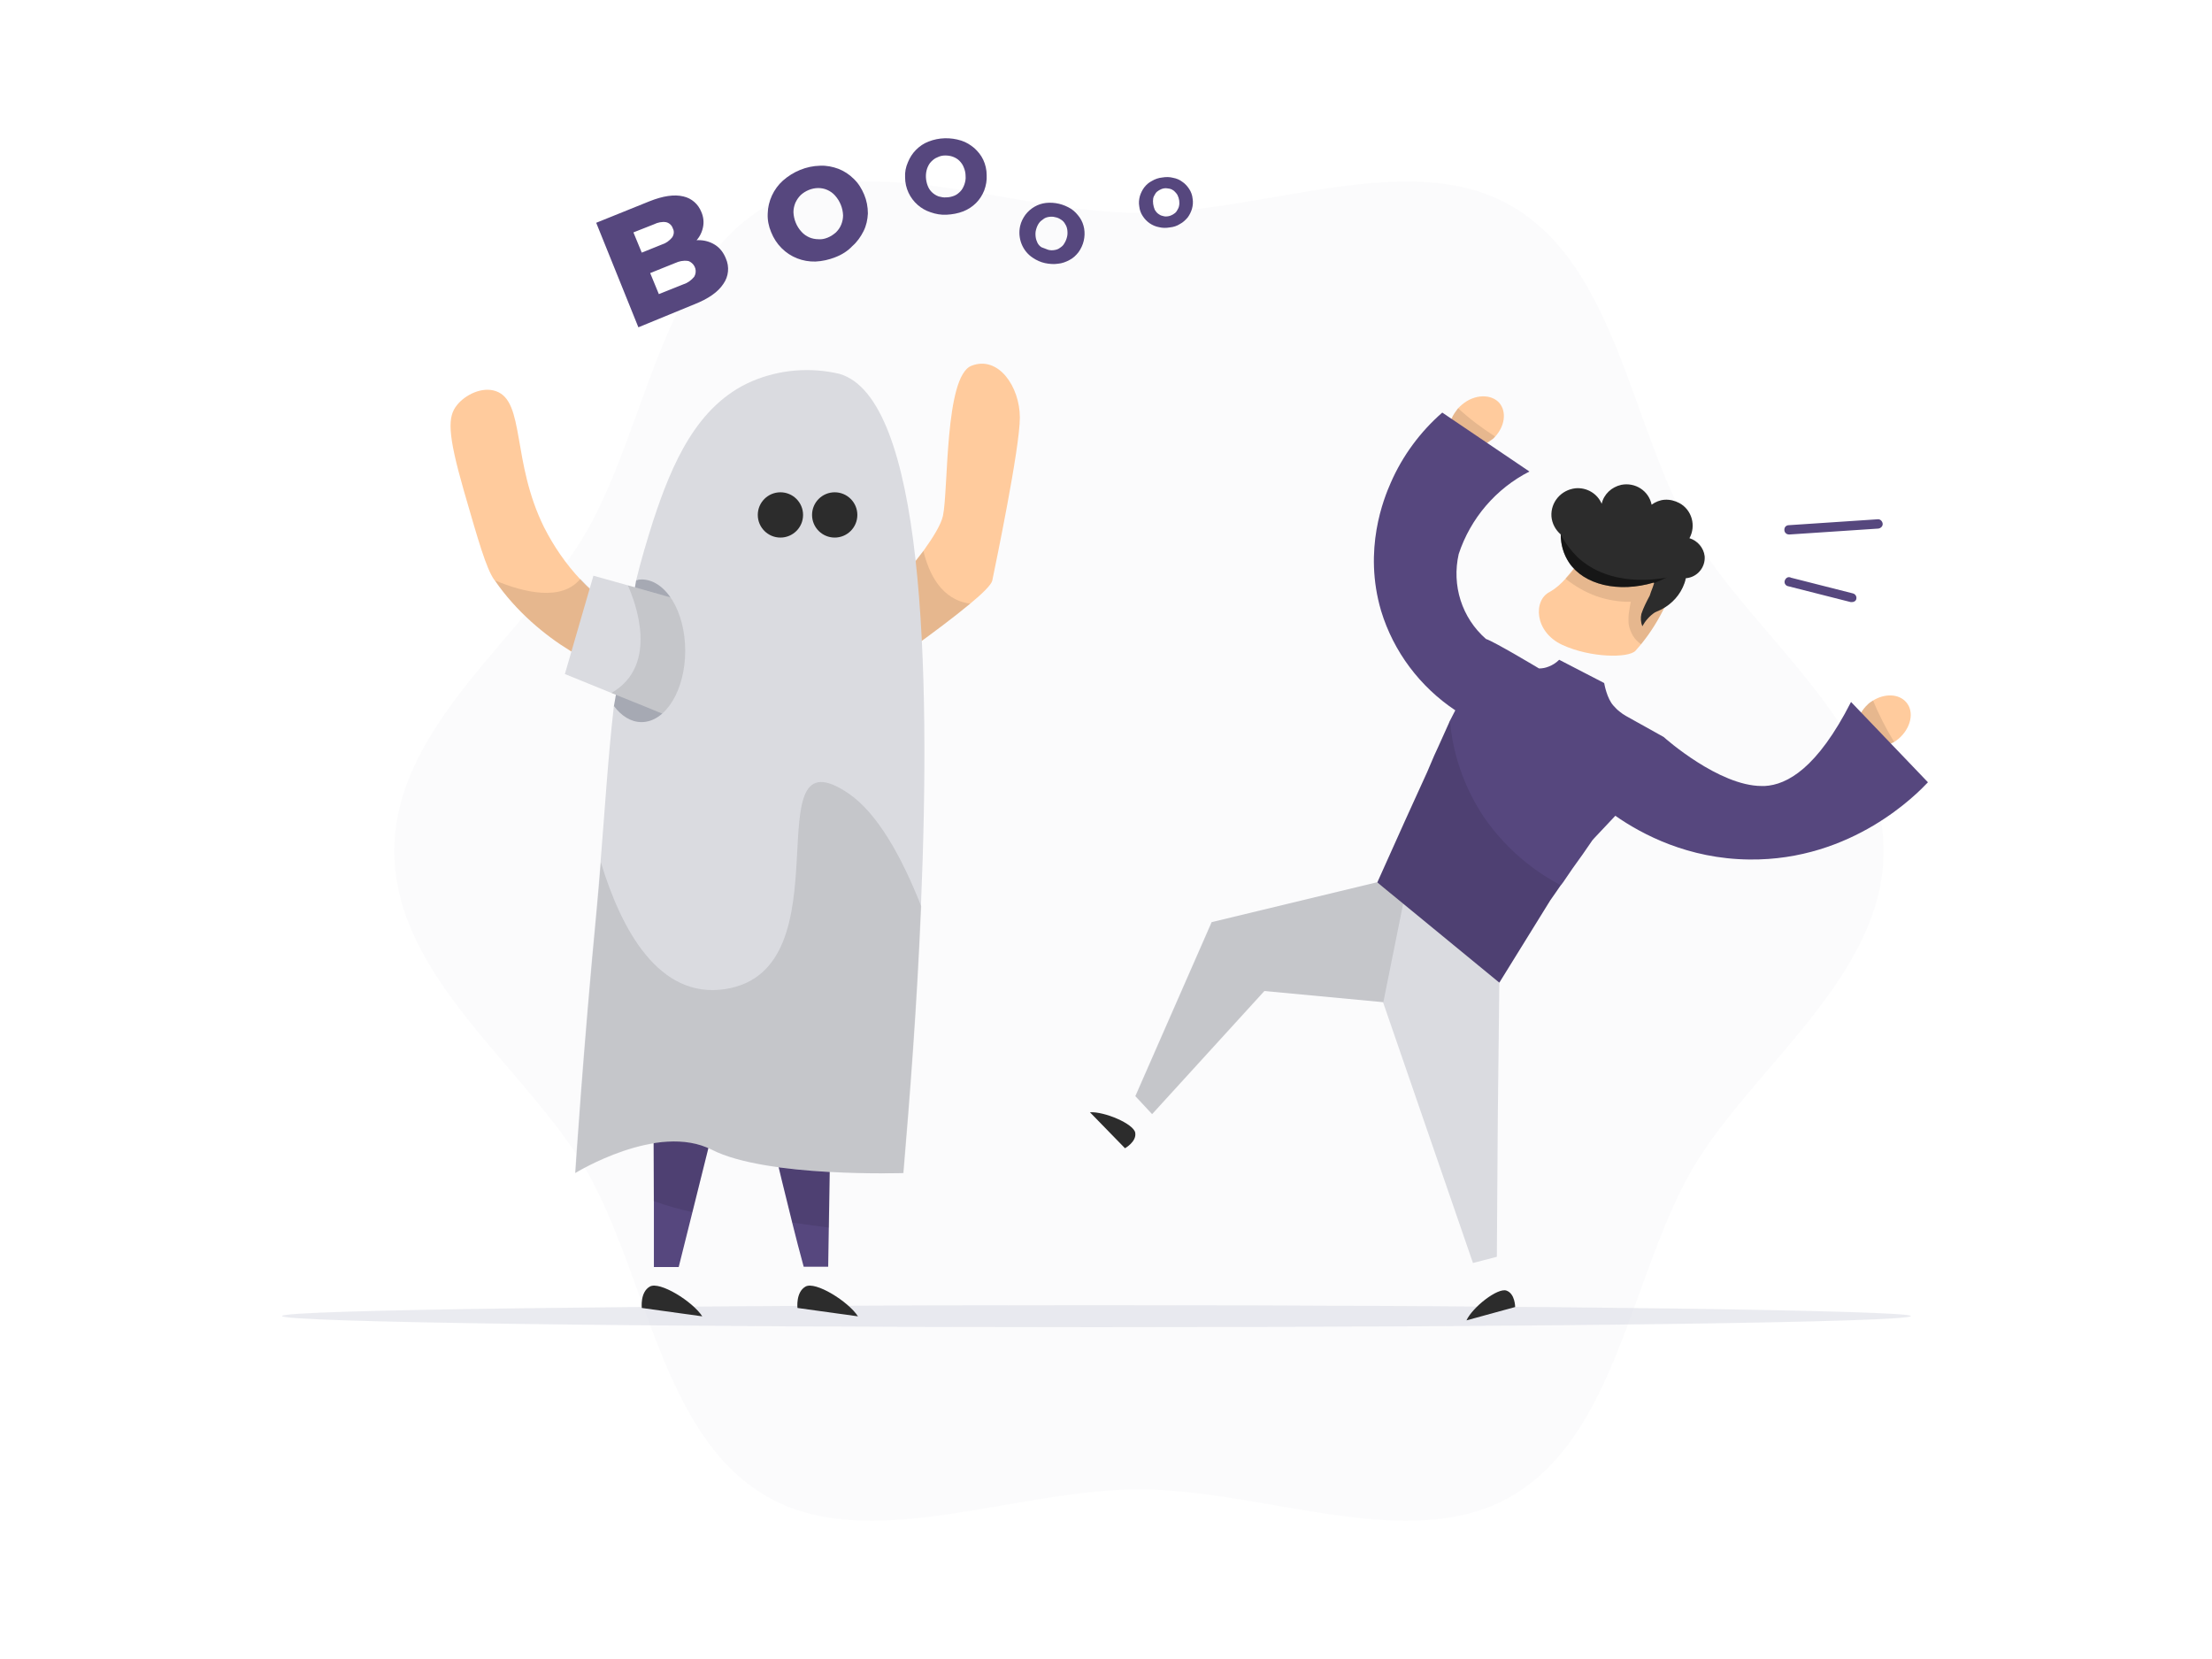 <svg xmlns="http://www.w3.org/2000/svg" width="800" height="600" fill="none" viewBox="0 0 800 600">
    <path d="M681.229 307.822C681.229 353.361 633.11 386.45 611.798 423.241C589.926 461.266 584.542 519.143 546.629 541.128C509.839 562.44 457.457 538.66 411.917 538.66C366.378 538.66 313.996 562.44 277.205 541.128C239.293 519.256 233.909 461.266 212.037 423.241C190.725 386.45 142.605 353.474 142.605 307.822C142.605 262.17 190.837 229.193 212.037 192.402C233.909 154.378 239.293 96.5 277.205 74.515C313.996 53.204 366.378 76.983 411.917 76.983C457.457 76.983 509.839 53.204 546.629 74.515C584.654 96.388 589.813 154.378 611.798 192.402C633.11 229.305 681.229 262.394 681.229 307.822Z" fill="#56477e" style="fill: #56477e; fill: #56477e;" opacity="0.02"/>
    <path d="M691.099 475.959C691.099 478.203 559.191 479.997 396.549 479.997C233.908 479.997 102 478.203 102 475.959C102 473.716 233.908 472.034 396.549 472.034C559.191 472.034 691.099 473.94 691.099 475.959Z" fill="#D6D8E2" opacity="0.5"/>
    <path d="M368.845 151.013C368.845 162.117 359.984 204.516 358.862 210.012C358.526 211.471 355.385 214.611 350.898 218.313C339.345 227.959 319.38 241.756 319.38 241.756L317.473 218.874C323.305 212.592 328.801 206.087 333.961 199.245C337.438 194.421 340.355 189.71 341.028 186.57C343.047 177.148 341.588 136.095 351.347 132.281C361.105 128.467 368.845 139.908 368.845 151.013Z" fill="#FFCB9D" style="fill: #FFCB9D; fill: #FFCB9D;"/>
    <path d="M350.898 218.313C339.345 227.959 319.38 241.756 319.38 241.756L317.473 218.874C323.305 212.592 328.801 206.087 333.961 199.245C335.868 207.208 340.355 216.967 350.898 218.313Z" fill="black" opacity="0.1"/>
    <path d="M223.924 241.531C221.344 244.672 194.425 232.558 178.946 209.9C178.833 209.788 178.833 209.676 178.721 209.676C175.805 205.414 173.113 195.992 167.729 177.372C161.784 156.621 161.896 150.677 165.261 146.526C168.178 142.825 174.347 139.684 179.394 141.479C189.938 145.18 185.003 166.941 196.78 190.72C200.257 197.562 204.632 203.956 209.903 209.564C212.595 212.48 215.624 215.172 218.765 217.752C219.774 223.809 220.896 229.978 221.905 236.035C224.373 239.625 224.373 240.971 223.924 241.531Z" fill="#FFCB9D" style="fill: #FFCB9D; fill: #FFCB9D;"/>
    <path d="M223.926 241.531C221.346 244.672 194.426 232.558 178.947 209.9C189.715 214.387 203.175 217.528 209.905 209.34C212.597 212.256 215.626 214.948 218.766 217.528C219.776 223.585 220.898 229.754 221.907 235.811C224.375 239.625 224.375 240.971 223.926 241.531Z" fill="black" opacity="0.1"/>
    <path d="M230.094 209.788C227.402 225.043 224.71 240.185 222.018 255.44C223.924 259.59 226.504 263.292 229.757 266.544C244.675 281.799 267.221 279.556 271.259 279.107C268.679 253.421 265.987 227.847 263.407 202.161L230.094 209.788Z" fill="#A6A9B3"/>
    <path d="M253.089 218.986C250.509 232.782 247.93 246.691 245.35 260.487C237.274 257.123 229.198 253.87 221.122 250.617L204.297 243.775L214.616 208.218L227.067 211.695C235.704 214.163 244.452 216.63 253.089 218.986Z" fill="#DADBE0"/>
    <path d="M301.77 323.862L301.658 328.348C300.985 366.934 300.312 405.407 299.751 443.992L299.526 458.125H290.665C289.207 452.853 287.861 447.581 286.515 442.197C283.935 431.878 281.355 421.334 278.888 410.566C275.186 394.19 271.933 378.374 269.241 362.896L250.398 438.496L245.462 458.237H236.489C236.489 450.385 236.489 442.422 236.489 434.57L236.265 380.393C236.265 362.559 236.265 344.725 236.152 327.002L277.205 325.095L282.253 324.871L301.77 323.862Z" fill="#56477e" style="fill: #56477e; fill: #56477e;"/>
    <path d="M253.987 476.072L232.115 473.043C232.115 473.043 231.442 467.323 235.031 465.304C238.62 463.285 250.51 470.688 253.987 476.072Z" fill="#2c2c2c"/>
    <path d="M310.294 476.072L288.421 473.043C288.421 473.043 287.748 467.323 291.337 465.304C294.927 463.285 306.816 470.688 310.294 476.072Z" fill="#2c2c2c"/>
    <path d="M269.241 362.783L250.397 438.384C245.686 437.374 240.975 436.028 236.376 434.346L236.264 380.281C246.583 373.215 257.687 367.27 269.241 362.783Z" fill="black" opacity="0.1"/>
    <path d="M301.77 328.348C301.097 366.934 300.424 405.407 299.863 443.992L286.627 442.197C284.047 431.878 281.468 421.334 279 410.566C275.298 394.19 272.046 378.374 269.354 362.896L277.43 324.983L277.654 323.862L282.365 324.759L301.77 328.348Z" fill="black" opacity="0.1"/>
    <path d="M647.018 193.3C646.121 193.3 645.336 192.627 645.336 191.617C645.336 190.608 646.009 189.935 647.018 189.935L679.098 187.804C679.995 187.691 680.781 188.477 680.893 189.374C681.005 190.271 680.22 191.056 679.322 191.169L647.243 193.3H647.018Z" fill="#56477e" style="fill: #56477e; fill: #56477e;"/>
    <path d="M669.788 217.752C669.676 217.752 669.564 217.752 669.339 217.752L646.794 212.032C645.896 211.919 645.223 211.022 645.448 210.125C645.672 209.227 646.457 208.554 647.355 208.779C647.467 208.779 647.579 208.779 647.579 208.891L670.124 214.611C671.022 214.836 671.583 215.733 671.358 216.63C671.246 217.303 670.573 217.752 669.788 217.752Z" fill="#56477e" style="fill: #56477e; fill: #56477e;"/>
    <path d="M253.089 218.986C250.509 232.782 247.929 246.691 245.349 260.488C237.273 257.123 229.197 253.87 221.121 250.617C238.731 240.522 229.534 217.191 227.066 211.695C235.703 214.163 244.452 216.63 253.089 218.986Z" fill="black" opacity="0.1"/>
    <path d="M303.564 135.198C293.02 132.73 281.916 133.627 271.933 137.89C251.967 146.526 242.994 167.838 236.264 188.252C233.909 195.655 231.777 202.834 230.095 209.788C230.768 209.676 231.329 209.564 232.002 209.564C240.751 209.564 247.817 221.117 247.817 235.362C247.817 249.607 240.751 261.161 232.002 261.161C228.188 261.161 224.711 258.917 222.019 255.328C219.888 274.06 218.766 292.567 217.196 311.86C216.747 317.468 216.298 323.189 215.738 329.021C210.802 380.394 207.998 424.251 207.998 424.251C207.998 424.251 237.834 405.743 257.463 415.838C277.093 425.933 326.67 424.251 326.67 424.251C328.914 397.892 331.606 363.569 333.064 327.787C336.765 240.185 333.849 143.947 303.564 135.198ZM301.994 178.942C306.032 178.942 309.284 182.195 309.284 186.233C309.284 190.271 306.032 193.524 301.994 193.524C297.956 193.524 294.703 190.271 294.703 186.233C294.703 182.307 297.956 179.055 301.994 178.942ZM282.477 179.279C286.515 179.279 289.767 182.532 289.767 186.57C289.767 190.608 286.515 193.861 282.477 193.861C278.439 193.861 275.186 190.608 275.186 186.57C275.186 182.644 278.439 179.391 282.477 179.279Z" fill="#DADBE0"/>
    <path d="M333.175 327.787C331.717 363.568 329.025 397.779 326.782 424.251C326.782 424.251 277.204 425.821 257.575 415.838C237.946 405.855 208.109 424.251 208.109 424.251C208.109 424.251 210.914 380.506 215.849 329.021C216.41 323.188 216.858 317.468 217.307 311.86C224.71 336.312 238.282 361.325 262.174 357.736C307.377 350.894 271.371 262.731 307.04 287.071C317.247 294.137 325.996 309.504 333.175 327.787Z" fill="black" opacity="0.1"/>
    <path d="M681.901 269.685C682.911 269.349 684.033 268.9 685.042 268.339C685.603 268.003 686.052 267.666 686.612 267.217C691.099 263.404 692.445 257.459 689.417 253.982C686.725 250.841 681.565 250.729 677.303 253.421C676.742 253.757 676.293 254.094 675.844 254.43L674.611 255.664C671.246 259.478 670.348 264.525 673.04 267.778C674.947 270.134 678.424 270.695 681.901 269.685Z" fill="#FFCB9D" style="fill: #FFCB9D; fill: #FFCB9D;"/>
    <path d="M681.901 269.685C682.91 269.349 684.032 268.9 685.041 268.339C682.125 263.516 679.545 258.581 677.414 253.309C676.853 253.645 676.404 253.982 675.956 254.318L674.722 255.552C671.357 259.366 670.46 264.413 673.152 267.666C674.946 270.134 678.423 270.695 681.901 269.685Z" fill="black" opacity="0.1"/>
    <path d="M525.43 150.452C525.991 149.443 526.664 148.545 527.337 147.648C527.786 147.199 528.234 146.751 528.795 146.302C533.282 142.488 539.451 142.376 542.367 145.853C544.947 149.106 544.162 154.154 540.797 157.855C540.461 158.304 540.012 158.753 539.451 159.089L537.993 160.099C533.618 162.791 528.459 162.678 525.879 159.426C523.636 157.294 523.748 153.705 525.43 150.452Z" fill="#FFCB9D" style="fill: #FFCB9D; fill: #FFCB9D;"/>
    <path d="M525.429 150.452C525.99 149.443 526.663 148.545 527.336 147.648C531.486 151.462 535.973 154.827 540.684 157.855C540.347 158.304 539.899 158.752 539.338 159.089L537.88 160.098C533.505 162.79 528.345 162.678 525.766 159.425C523.634 157.294 523.747 153.705 525.429 150.452Z" fill="black" opacity="0.1"/>
    <path d="M542.254 355.38C542.029 371.869 541.917 388.47 541.693 404.958C541.581 421.446 541.469 438.047 541.356 454.536L532.72 456.779L500.191 362.447L457.232 358.409L416.627 402.939L413.599 399.686L410.57 396.433C419.768 375.458 428.966 354.483 438.163 333.508L498.172 319.038C501.874 321.282 505.463 323.525 509.165 325.656C514.885 330.367 520.606 335.078 526.326 339.789C529.018 342.033 531.822 344.276 534.514 346.407C535.748 347.865 536.982 349.436 538.328 351.006C539.674 352.464 541.02 353.922 542.254 355.38Z" fill="#DADBE0"/>
    <path d="M530.365 477.53L547.975 472.706C547.975 472.706 547.975 467.883 544.835 466.762C541.694 465.64 532.609 472.706 530.365 477.53Z" fill="#2c2c2c"/>
    <path d="M394.193 402.266L406.868 415.277C406.868 415.277 411.131 412.922 410.57 409.669C410.009 406.416 399.353 401.93 394.193 402.266Z" fill="#2c2c2c"/>
    <path d="M607.648 205.975C606.639 208.554 605.18 212.368 603.274 216.855L602.264 219.098C599.909 224.033 596.992 228.744 593.515 233.007L591.496 235.362C588.916 238.054 575.232 237.942 565.025 233.231C554.818 228.52 554.481 216.967 560.538 214.051C562.669 212.817 564.576 211.134 566.259 209.227V209.115C567.493 207.769 568.726 206.311 569.736 204.853C570.633 203.619 571.53 202.385 572.316 201.151C573.437 199.469 573.998 198.459 573.998 198.459L584.654 194.197L604.62 200.927L604.507 201.151C603.386 203.956 603.386 206.311 604.059 207.096C604.171 207.208 604.283 207.321 604.395 207.321C605.068 207.657 606.302 206.872 606.975 206.423L607.312 206.087L607.648 205.975Z" fill="#FFCB9D" style="fill: #FFCB9D; fill: #FFCB9D;"/>
    <path d="M607.535 205.975V206.087C606.638 208.667 605.067 212.48 603.273 216.855L602.263 219.098C599.908 224.033 596.991 228.744 593.514 233.007C592.393 232.222 591.383 231.212 590.598 229.978C589.813 228.632 589.252 227.174 589.028 225.716C588.915 224.033 588.915 222.351 589.252 220.781C589.364 219.771 589.588 218.649 589.813 217.64C585.55 217.752 581.288 216.967 577.362 215.621C573.324 214.163 569.623 212.032 566.258 209.34C567.492 207.994 568.725 206.535 569.735 205.077C571.081 203.507 571.866 202.497 572.427 201.712C572.539 201.6 574.109 199.02 574.109 199.02L584.765 194.646L604.507 201.151H604.619L604.843 201.264C603.721 203.956 603.721 206.199 604.17 207.208C604.17 207.433 604.507 207.545 604.619 207.657C605.404 208.106 606.413 207.096 607.086 206.535C607.311 206.199 607.423 205.975 607.535 205.975Z" fill="black" opacity="0.1"/>
    <path d="M561.099 186.794C561.323 189.374 562.557 191.617 564.464 193.3C564.464 197.001 565.473 200.478 567.492 203.507C572.876 211.471 585.215 214.499 598.114 210.686L598.226 210.798V210.91C597.889 211.919 597.553 213.041 597.104 214.051C596.992 214.387 596.88 214.724 596.768 215.06L596.656 215.397C595.534 217.528 594.412 219.659 593.627 222.014C593.291 223.473 593.403 225.043 593.964 226.501C595.085 224.482 596.656 222.687 598.562 221.454C599.235 221.117 600.021 220.781 600.806 220.444C604.732 218.425 607.76 215.06 609.218 210.91C609.443 210.349 609.555 209.788 609.667 209.227L609.779 209.115C613.817 208.779 616.846 205.19 616.509 201.152C616.173 198.123 613.929 195.543 611.013 194.646C613.481 190.159 611.91 184.439 607.424 181.971C605.741 181.074 603.946 180.625 602.04 180.737C600.357 180.849 598.675 181.522 597.329 182.532C596.319 177.484 591.384 174.344 586.336 175.353C582.859 176.138 580.055 178.718 579.27 182.195C577.699 178.494 573.886 176.251 569.848 176.587C564.576 177.148 560.762 181.635 561.099 186.794Z" fill="#2c2c2c"/>
    <path d="M564.463 193.3C564.463 197.001 565.472 200.478 567.491 203.507C572.875 211.471 585.214 214.499 598.113 210.686L598.225 210.798V210.91C599.795 210.237 601.366 209.564 602.936 208.779L602.824 208.891C599.908 209.34 582.41 212.705 570.408 201.376C568.052 199.02 566.033 196.328 564.463 193.3Z" fill="black" opacity="0.5"/>
    <path d="M697.269 282.921C693.455 286.959 670.013 311.299 632.661 310.85C610.564 310.626 593.852 301.765 584.205 295.035C579.606 299.97 576.017 303.672 575.905 303.896L572.428 308.943C569.96 312.308 567.605 315.673 565.361 319.038C565.137 319.375 564.913 319.599 564.688 319.936C564.688 320.048 564.576 320.048 564.464 320.16C563.118 322.067 561.884 323.974 560.65 325.656L542.255 355.38L500.193 320.833L498.847 319.711L498.174 319.151V319.038L508.156 296.83L511.521 289.427L516.12 279.332L518.7 273.275L520.046 270.358L522.626 264.638L524.084 261.385L524.196 261.048L524.308 260.824L524.421 260.6L526.327 256.898C513.54 248.374 504.006 235.699 499.52 221.005C492.902 198.684 500.529 180.176 502.997 174.568C507.259 164.81 513.653 156.173 521.616 149.218L553.135 170.53C541.021 176.699 531.824 187.467 527.561 200.366C524.981 211.695 528.683 223.473 537.432 231.1C540.124 231.885 556.612 241.756 556.612 241.756C557.846 241.756 558.968 241.531 560.089 241.083C561.548 240.522 562.781 239.737 563.903 238.615L580.167 247.028C580.279 247.588 581.177 252.636 583.532 255.216C584.205 256.001 584.99 256.786 585.888 257.459C586.561 258.02 587.234 258.469 588.019 258.917L601.703 266.545C602.152 266.993 621.669 284.267 637.148 284.267C637.484 284.267 637.933 284.267 638.27 284.267C646.346 283.818 657.226 277.873 669.452 253.87L697.269 282.921Z" fill="#56477e" style="fill: #56477e; fill: #56477e;"/>
    <path d="M507.481 326.778L500.303 362.447L457.343 358.409L416.739 402.939L413.71 399.686L410.682 396.433C419.879 375.458 429.077 354.483 438.275 333.508L498.284 319.038L507.481 326.778Z" fill="black" opacity="0.1"/>
    <path d="M282.253 194.421C286.775 194.421 290.441 190.755 290.441 186.233C290.441 181.711 286.775 178.045 282.253 178.045C277.73 178.045 274.064 181.711 274.064 186.233C274.064 190.755 277.73 194.421 282.253 194.421Z" fill="#2c2c2c"/>
    <path d="M301.882 194.421C306.404 194.421 310.07 190.755 310.07 186.233C310.07 181.711 306.404 178.045 301.882 178.045C297.359 178.045 293.693 181.711 293.693 186.233C293.693 190.755 297.359 194.421 301.882 194.421Z" fill="#2c2c2c"/>
    <path d="M230.88 118.373L215.625 80.572L234.805 72.833C239.853 70.814 243.891 70.253 247.144 71.038C250.172 71.711 252.528 73.842 253.649 76.647C254.435 78.441 254.659 80.46 254.21 82.367C253.762 84.386 252.752 86.181 251.294 87.527C249.611 89.209 247.48 90.555 245.237 91.453V88.424C247.592 87.415 250.06 86.854 252.64 86.854C254.771 86.854 256.79 87.415 258.585 88.536C260.379 89.658 261.725 91.453 262.511 93.472C263.857 96.5 263.52 99.977 261.613 102.669C259.706 105.586 256.229 108.053 251.07 110.072L230.88 118.373ZM238.283 106.371L247.256 102.781C248.714 102.333 250.06 101.323 251.07 100.089C252.191 98.183 251.518 95.827 249.611 94.705C249.387 94.593 249.051 94.369 248.714 94.369C247.144 94.145 245.573 94.481 244.115 95.154L234.357 99.08L231.328 91.677L239.404 88.424C240.862 87.975 242.096 87.078 243.106 85.844C243.779 84.835 243.891 83.601 243.33 82.591C242.994 81.47 241.984 80.572 240.862 80.348C239.404 80.124 237.834 80.46 236.488 81.133L229.085 84.05L238.283 106.371Z" fill="#56477e" style="fill: #56477e; fill: #56477e;"/>
    <path d="M302.106 93.023C299.863 93.92 297.395 94.481 294.927 94.593C290.328 94.705 285.954 93.023 282.701 89.77C281.019 88.088 279.785 86.181 278.887 83.937C277.99 81.806 277.541 79.563 277.654 77.207C277.766 72.721 279.785 68.346 283.15 65.318C286.851 62.065 291.562 60.046 296.61 59.934C298.853 59.822 301.096 60.27 303.228 61.056C305.247 61.841 307.153 63.075 308.724 64.645C310.406 66.215 311.64 68.234 312.537 70.365C313.435 72.496 313.883 74.852 313.883 77.207C313.771 79.451 313.323 81.582 312.313 83.601C311.304 85.62 309.958 87.527 308.275 88.985C306.593 90.78 304.461 92.126 302.106 93.023ZM299.302 85.956C300.423 85.508 301.433 84.835 302.33 84.05C303.115 83.264 303.788 82.367 304.237 81.245C304.686 80.124 304.91 79.002 304.91 77.88C304.798 75.188 303.788 72.721 301.994 70.702C301.209 69.805 300.199 69.132 299.19 68.683C298.18 68.234 297.058 68.01 295.937 68.01C293.581 68.01 291.226 69.019 289.543 70.59C288.758 71.375 288.085 72.384 287.636 73.394C287.188 74.516 286.963 75.637 286.963 76.759C287.076 79.339 288.085 81.918 289.88 83.825C290.665 84.723 291.674 85.396 292.684 85.844C293.693 86.293 294.927 86.517 296.049 86.517C297.058 86.629 298.18 86.405 299.302 85.956Z" fill="#56477e" style="fill: #56477e; fill: #56477e;"/>
    <path d="M342.374 77.656C340.355 77.768 338.448 77.432 336.541 76.759C333.064 75.637 330.147 73.057 328.577 69.692C327.792 68.01 327.343 66.103 327.343 64.196C327.231 62.289 327.568 60.495 328.353 58.7C329.026 57.017 330.035 55.447 331.269 54.213C332.615 52.867 334.073 51.858 335.868 51.185C339.569 49.727 343.72 49.614 347.645 50.848C349.44 51.409 351.01 52.419 352.356 53.54C353.702 54.774 354.824 56.12 355.609 57.803C356.394 59.485 356.843 61.392 356.843 63.299C356.955 65.206 356.619 67.112 355.946 68.907C355.273 70.59 354.263 72.16 353.029 73.394C351.683 74.74 350.113 75.749 348.431 76.422C346.412 77.207 344.393 77.544 342.374 77.656ZM342.261 71.375C343.271 71.375 344.168 71.15 345.066 70.814C345.963 70.477 346.636 69.917 347.309 69.244C347.982 68.571 348.431 67.673 348.767 66.776C349.104 65.766 349.328 64.757 349.216 63.635C349.216 62.626 348.991 61.504 348.543 60.495C348.206 59.597 347.645 58.812 346.972 58.139C346.299 57.466 345.514 57.017 344.617 56.681C343.72 56.344 342.71 56.232 341.813 56.232C340.803 56.232 339.906 56.457 339.009 56.905C338.111 57.242 337.438 57.803 336.765 58.476C336.092 59.149 335.644 60.046 335.307 60.943C334.634 62.962 334.746 65.206 335.531 67.225C336.204 69.019 337.663 70.365 339.457 71.038C340.355 71.263 341.252 71.487 342.261 71.375Z" fill="#56477e" style="fill: #56477e; fill: #56477e;"/>
    <path d="M377.93 95.154C376.36 94.818 374.902 94.145 373.556 93.247C369.742 90.78 367.948 86.069 368.957 81.694C369.294 80.236 369.967 78.89 370.864 77.656C372.659 75.301 375.351 73.73 378.267 73.394C381.52 73.057 384.66 73.842 387.352 75.525C388.586 76.31 389.596 77.432 390.493 78.666C392.175 81.133 392.624 84.162 391.951 87.078C391.615 88.536 390.942 89.994 390.044 91.228C389.147 92.35 388.138 93.359 386.792 94.032C385.558 94.705 384.1 95.266 382.641 95.378C381.183 95.603 379.501 95.491 377.93 95.154ZM379.052 90.331C379.837 90.555 380.622 90.555 381.295 90.443C382.08 90.331 382.754 90.107 383.314 89.658C383.987 89.209 384.548 88.761 384.885 88.088C385.333 87.415 385.67 86.629 385.894 85.732C386.118 84.947 386.119 84.05 386.006 83.152C385.894 82.367 385.67 81.694 385.221 81.021C384.885 80.348 384.324 79.787 383.763 79.451C383.09 79.002 382.417 78.666 381.632 78.553C380.847 78.329 380.174 78.329 379.389 78.441C378.603 78.553 377.93 78.778 377.37 79.226C376.697 79.675 376.136 80.124 375.687 80.797C375.238 81.47 374.902 82.255 374.678 83.152C374.453 83.937 374.453 84.835 374.565 85.732C374.678 86.517 374.902 87.19 375.238 87.863C375.575 88.536 376.136 89.097 376.697 89.434C377.706 89.77 378.379 90.107 379.052 90.331Z" fill="#56477e" style="fill: #56477e; fill: #56477e;"/>
    <path d="M423.021 82.255C421.675 82.479 420.441 82.479 419.095 82.143C416.74 81.694 414.609 80.236 413.263 78.105C412.59 77.095 412.141 75.862 412.029 74.628C411.804 73.394 411.917 72.16 412.253 70.926C412.59 69.805 413.15 68.683 413.823 67.785C414.609 66.776 415.506 65.991 416.628 65.43C417.749 64.757 419.095 64.308 420.329 64.196C421.675 63.972 423.021 63.972 424.255 64.308C425.489 64.533 426.61 64.981 427.62 65.766C428.629 66.439 429.415 67.337 430.088 68.346C430.761 69.356 431.209 70.59 431.321 71.823C431.546 73.057 431.434 74.291 431.097 75.525C430.761 76.647 430.2 77.768 429.527 78.666C428.742 79.563 427.844 80.46 426.723 81.021C425.713 81.694 424.367 82.143 423.021 82.255ZM422.46 78.217C423.133 78.105 423.694 77.88 424.255 77.544C424.816 77.207 425.264 76.871 425.601 76.31C425.937 75.749 426.274 75.189 426.386 74.628C426.723 73.282 426.498 71.823 425.825 70.478C425.489 69.917 425.04 69.468 424.591 69.019C424.143 68.683 423.582 68.346 422.909 68.234C422.236 68.122 421.675 68.01 421.002 68.122C420.329 68.234 419.768 68.459 419.207 68.795C418.647 69.132 418.198 69.468 417.861 70.029C417.525 70.59 417.188 71.15 417.076 71.711C416.852 73.057 417.076 74.516 417.637 75.862C417.974 76.422 418.31 76.871 418.871 77.32C419.32 77.656 419.88 77.993 420.553 78.105C421.226 78.329 421.787 78.329 422.46 78.217Z" fill="#56477e" style="fill: #56477e; fill: #56477e;"/>
    <path d="M564.462 320.16C563.116 322.067 561.882 323.974 560.649 325.656L542.253 355.38L500.191 320.833L498.957 319.711C498.733 319.487 498.508 319.375 498.284 319.151C498.284 319.151 498.284 319.151 498.172 319.038L508.155 296.717L511.52 289.314L516.119 279.219L518.698 273.275L522.624 264.526L524.195 261.048L524.419 260.6C524.419 260.712 524.419 260.712 524.419 260.824C524.98 267.666 527.223 281.351 536.645 295.484C546.067 309.168 557.62 316.571 564.462 320.16Z" fill="black" opacity="0.1"/>
</svg>
